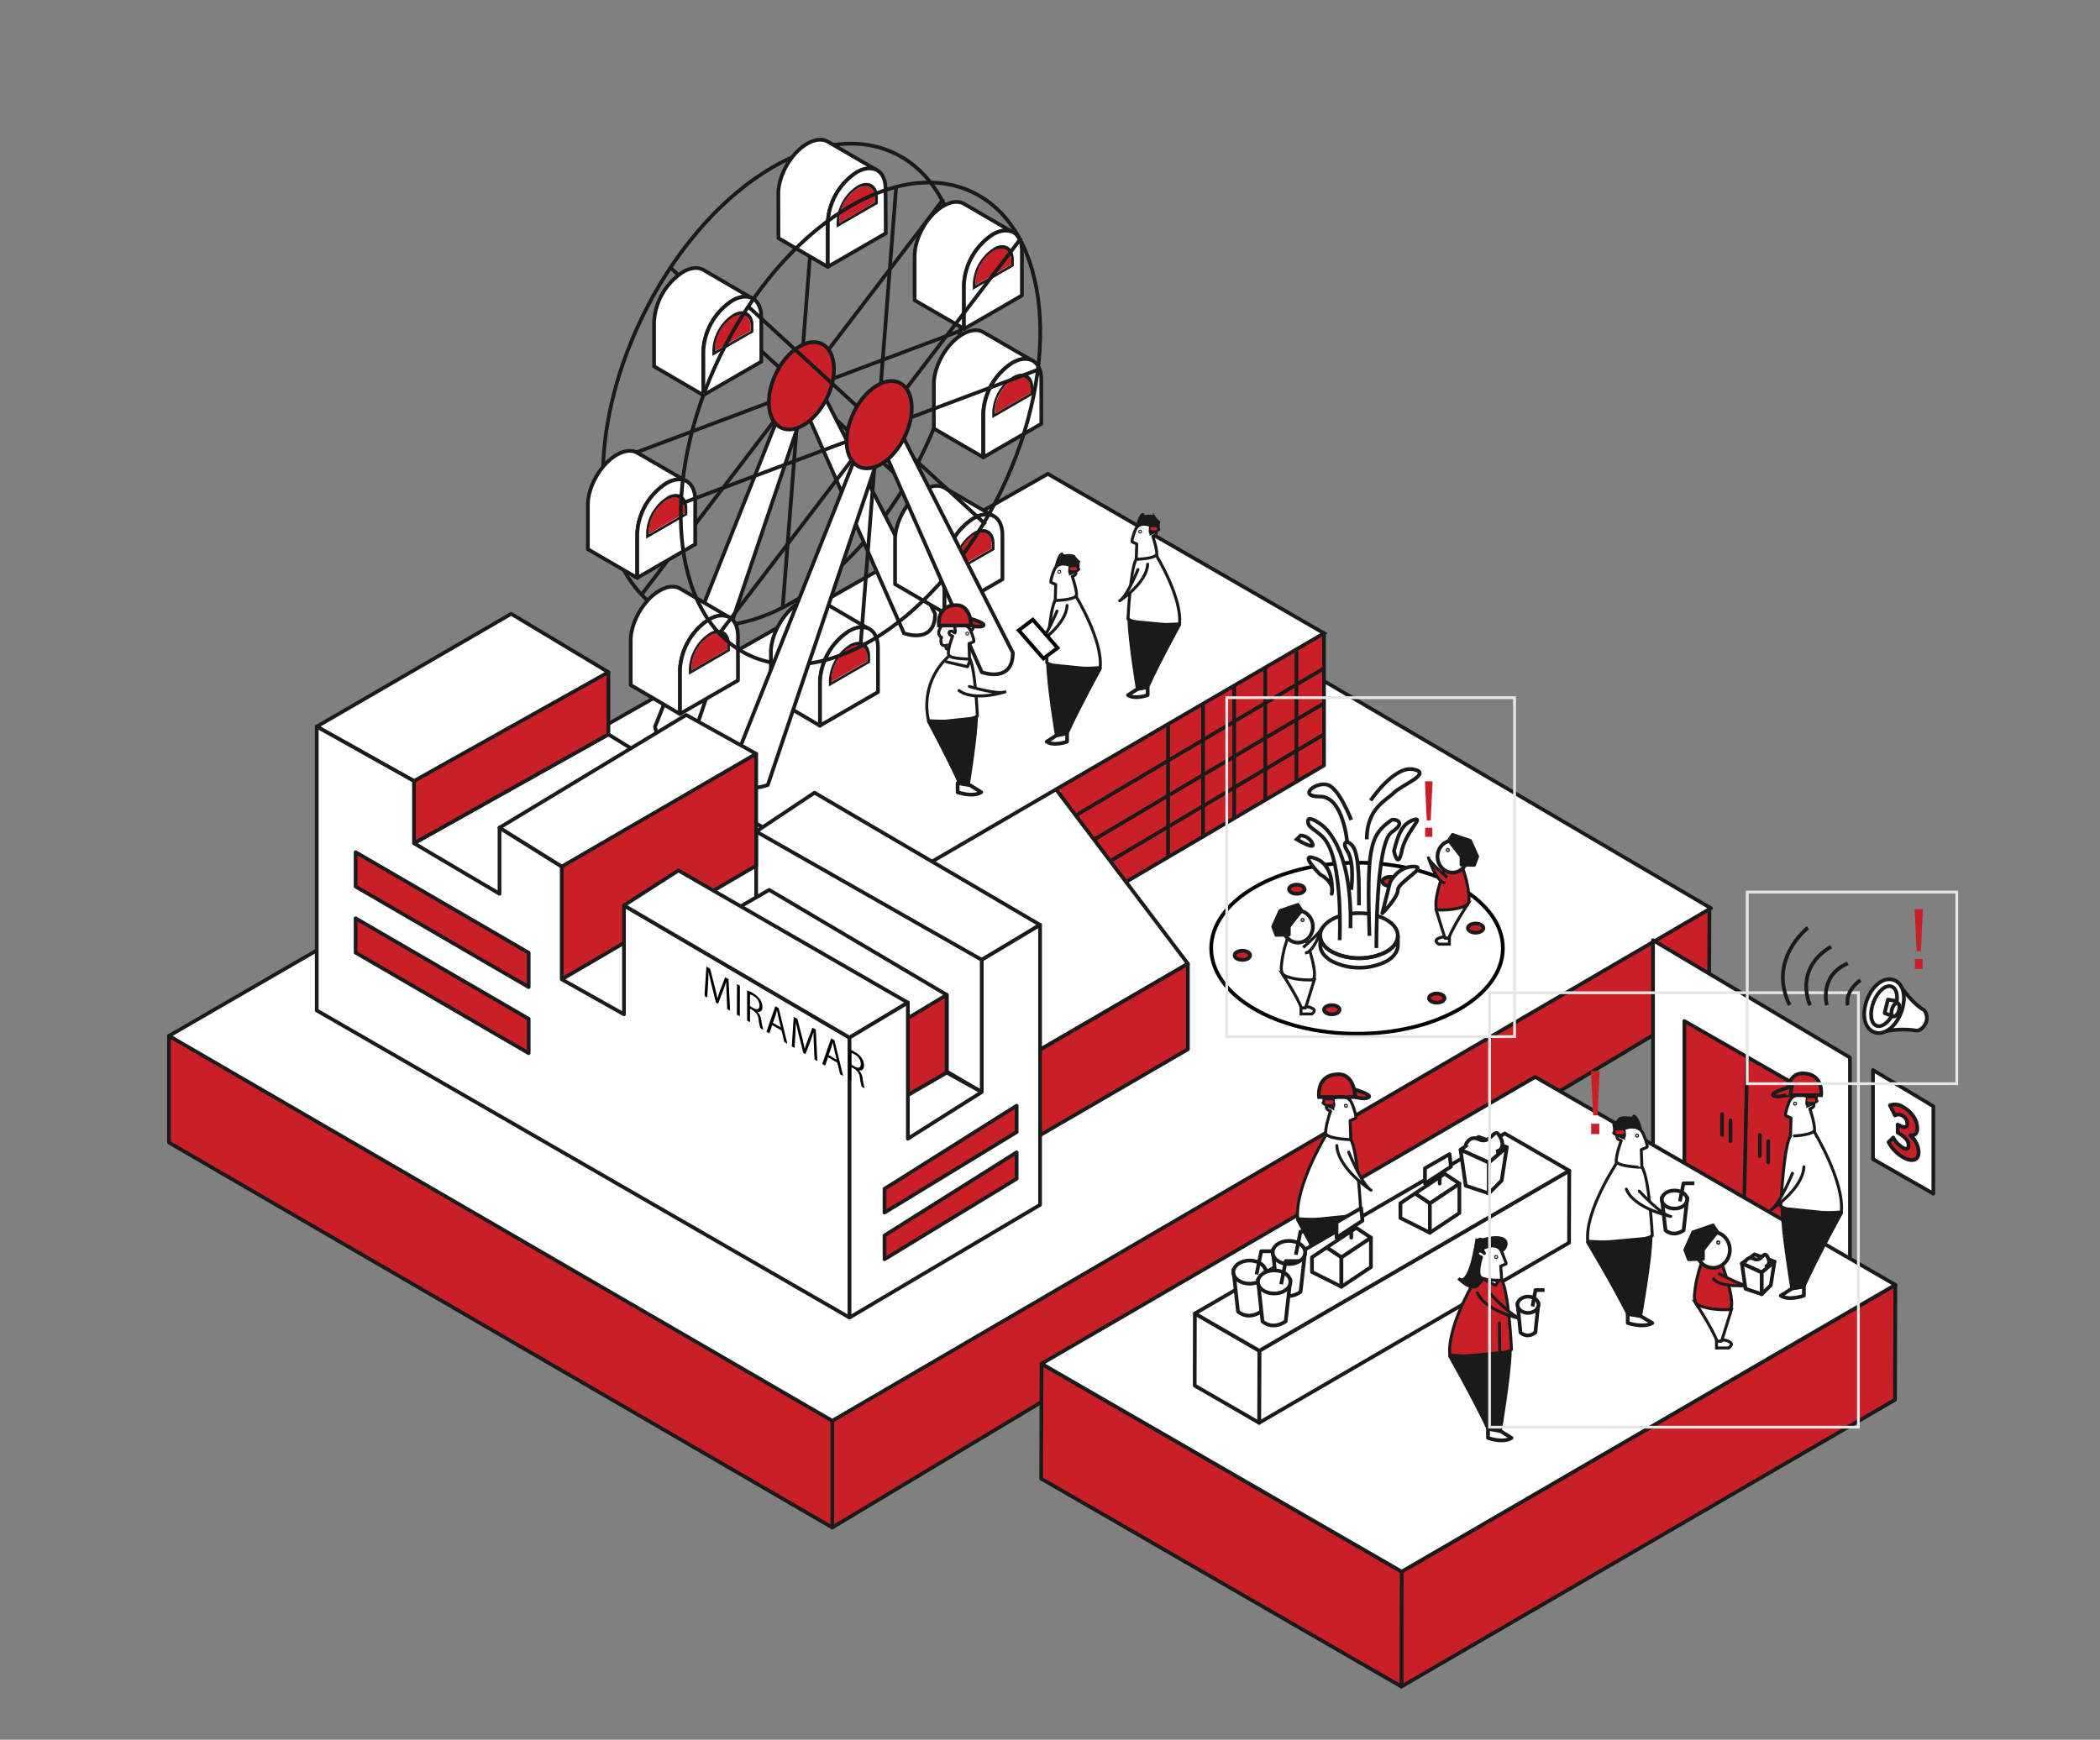 <svg xmlns="http://www.w3.org/2000/svg" xmlns:xlink="http://www.w3.org/1999/xlink" viewBox="0 0 563.89 467.28"><rect x="0" y="0" width="563.89" height="467.28" fill="#808080" stroke="none"/><defs><style>.cls-1,.cls-21,.cls-31,.cls-33,.cls-35,.cls-6{fill:none;}.cls-2{isolation:isolate;}.cls-10,.cls-26,.cls-3,.cls-30,.cls-32,.cls-34,.cls-8{fill:#c92028;}.cls-21,.cls-22,.cls-23,.cls-24,.cls-25,.cls-27,.cls-28,.cls-29,.cls-3,.cls-30,.cls-32,.cls-33,.cls-34,.cls-35,.cls-4,.cls-5,.cls-6,.cls-7,.cls-8{stroke:#1a1a1a;}.cls-22,.cls-25,.cls-29,.cls-3,.cls-32,.cls-33,.cls-34,.cls-35,.cls-4,.cls-6{stroke-linejoin:round;}.cls-20,.cls-22,.cls-23,.cls-28,.cls-29,.cls-4,.cls-5{fill:#fff;}.cls-20,.cls-21,.cls-23,.cls-24,.cls-27,.cls-28,.cls-30,.cls-31,.cls-5,.cls-7,.cls-8{stroke-miterlimit:10;}.cls-22,.cls-25,.cls-28,.cls-29,.cls-32,.cls-35,.cls-6{stroke-linecap:round;}.cls-11,.cls-24,.cls-25,.cls-7{fill:#1a1a1a;}.cls-9{clip-path:url(#clip-path);}.cls-12{clip-path:url(#clip-path-2);}.cls-13{clip-path:url(#clip-path-3);}.cls-14{clip-path:url(#clip-path-4);}.cls-15{clip-path:url(#clip-path-5);}.cls-16{clip-path:url(#clip-path-6);}.cls-17{clip-path:url(#clip-path-7);}.cls-18{clip-path:url(#clip-path-8);}.cls-19{clip-path:url(#clip-path-9);}.cls-20{stroke:#000;}.cls-22,.cls-23,.cls-24,.cls-25,.cls-27,.cls-30,.cls-34,.cls-35{stroke-width:0.8px;}.cls-26{mix-blend-mode:multiply;}.cls-27{fill:#fff5f6;}.cls-31{stroke:#e6e6e6;stroke-width:0.75px;}</style><clipPath id="clip-path"><polygon class="cls-1" points="224.66 61.13 224.64 53.08 235.7 46.7 235.72 54.75 224.66 61.13"/></clipPath><clipPath id="clip-path-2"><polygon class="cls-1" points="261.22 77.84 261.2 69.8 272.25 63.41 272.27 71.46 261.22 77.84"/></clipPath><clipPath id="clip-path-3"><polygon class="cls-1" points="266.44 112.31 266.42 104.26 277.48 97.87 277.5 105.92 266.44 112.31"/></clipPath><clipPath id="clip-path-4"><polygon class="cls-1" points="255.99 154.07 255.97 146.03 267.03 139.64 267.05 147.69 255.99 154.07"/></clipPath><clipPath id="clip-path-5"><polygon class="cls-1" points="222.58 184.36 222.55 176.31 233.61 169.93 233.64 177.97 222.58 184.36"/></clipPath><clipPath id="clip-path-6"><polygon class="cls-1" points="191.25 95.6 191.22 87.55 202.28 81.16 202.31 89.22 191.25 95.6"/></clipPath><clipPath id="clip-path-7"><polygon class="cls-1" points="173.5 144.68 173.48 136.63 184.54 130.25 184.56 138.29 173.5 144.68"/></clipPath><clipPath id="clip-path-8"><polygon class="cls-1" points="184.98 181.23 184.96 173.18 196.02 166.79 196.04 174.84 184.98 181.23"/></clipPath><clipPath id="clip-path-9"><polygon class="cls-1" points="189.2 267.52 189.23 259.25 232.2 284.06 232.18 292.33 189.2 267.52"/></clipPath></defs><title>美麗華</title><g class="cls-2"><g id="圖層_1" data-name="圖層 1"><g id="_Island_2_" data-name="&lt;Island 2&gt;"><polygon class="cls-3" points="459.03 243.71 458.91 269.02 223.48 410.28 223.48 381.62 276.7 334.53 326.86 296.66 422.06 250.59 459.03 243.71"/><polygon class="cls-3" points="45.37 278.23 45.37 306.89 223.48 410.28 223.48 381.62 165.13 328.39 84.26 288.47 45.37 278.23"/><polygon class="cls-4" points="45.37 278.23 283.36 140.55 459.42 243.94 223.48 381.62 45.37 278.23"/><polygon class="cls-3" points="355.52 170.09 355.52 205.6 284.51 247.37 279.28 202.47 313.75 180.54 344.03 170.09 355.52 170.09"/><line class="cls-5" x1="282.42" y1="222.83" x2="355.52" y2="179.49"/><line class="cls-5" x1="282.42" y1="232.23" x2="355.52" y2="188.89"/><line class="cls-5" x1="282.42" y1="240.58" x2="355.52" y2="197.25"/><line class="cls-5" x1="348.11" y1="174.85" x2="348.11" y2="210.39"/><line class="cls-5" x1="339.75" y1="179.02" x2="339.75" y2="214.57"/><line class="cls-5" x1="331.4" y1="184.25" x2="331.4" y2="219.79"/><line class="cls-5" x1="323.05" y1="189.47" x2="323.05" y2="225.01"/><line class="cls-5" x1="313.65" y1="194.69" x2="313.65" y2="230.23"/><polygon class="cls-4" points="283.46 211.87 234.38 240.06 274.06 284.97 318.97 258.86 283.46 211.87"/><polygon class="cls-3" points="318.97 258.86 318.97 281.83 274.06 307.94 274.06 284.97 318.97 258.86"/><polygon class="cls-5" points="281.37 127.28 160.24 196.2 235.42 240.06 355.52 170.09 281.37 127.28"/><ellipse class="cls-6" cx="210.17" cy="103.31" rx="69.04" ry="41.86" transform="translate(25.28 247.06) rotate(-64.04)"/><line class="cls-7" x1="253.33" y1="53.47" x2="172.39" y2="159.56"/><line class="cls-7" x1="219.76" y1="39.56" x2="210.17" y2="163.19"/><line class="cls-7" x1="180.08" y1="71.93" x2="243.78" y2="130.41"/><line class="cls-7" x1="162.18" y1="124.76" x2="258.39" y2="88.65"/><path class="cls-5" d="M210.36,108.48,175.9,195.16s1,8.35,9.4,5.22l30.28-89.81Z"/><path class="cls-5" d="M215.58,108.48l27.15,61.61s8.36,3.14,8.36-5.22L220.8,105.35"/><ellipse class="cls-8" cx="215.19" cy="103.62" rx="12.52" ry="7.59" transform="translate(27.83 251.74) rotate(-64.04)"/><g class="cls-2"><path class="cls-4" d="M235.55,45.75l-.36-.18a1.25,1.25,0,0,0-.29-.11.19.19,0,0,0-.1,0,1.52,1.52,0,0,0-.38-.11,2.12,2.12,0,0,0-.45-.07,5.69,5.69,0,0,0-2.58.39h0a8.78,8.78,0,0,0-1.36.65,17.09,17.09,0,0,0-7.76,13.43c0,.2,0,.39,0,.6l0,11.33-13.24-7.71L209,52.62a5.8,5.8,0,0,0,0-.59c0-4.94,3.47-11,7.76-13.44,2.16-1.24,4.12-1.36,5.54-.53Z"/><path class="cls-4" d="M237.85,62.66l-15.56,9,0-11.33c0-.21,0-.4,0-.6A17.09,17.09,0,0,1,230,46.29a9.29,9.29,0,0,1,1.36-.65h0a5.69,5.69,0,0,1,2.58-.39l.45.07.38.11a.19.19,0,0,1,.1,0,2,2,0,0,1,.29.11l.36.18c1.4.82,2.26,2.54,2.27,5,0,.2,0,.41,0,.61Z"/></g><g class="cls-2"><g class="cls-9"><path class="cls-10" d="M230.17,50.71A10.58,10.58,0,0,0,225.38,59v.3l0,.42,0,0v.13L235,54.34v-.5c0-.18,0-.28,0-.38,0-3.05-2.17-4.29-4.84-2.75"/><path class="cls-11" d="M225.38,59.9v-.13l0,0,0-.42V59a10.58,10.58,0,0,1,4.79-8.31c2.67-1.54,4.83-.3,4.84,2.75,0,.1,0,.2,0,.38v.5l-9.63,5.56m4.79-10a12.21,12.21,0,0,0-5.51,9.54v1.7l11.05-6.38V53.29a1.93,1.93,0,0,0,0-.24c0-3.5-2.5-4.92-5.55-3.16"/></g></g><g class="cls-2"><path class="cls-4" d="M272.1,62.46l-.36-.18a1.25,1.25,0,0,0-.29-.11.19.19,0,0,0-.1,0A1.19,1.19,0,0,0,271,62a2.12,2.12,0,0,0-.45-.07,5.69,5.69,0,0,0-2.58.39h0a8.37,8.37,0,0,0-1.36.65,17.08,17.08,0,0,0-7.76,13.43c0,.2,0,.39,0,.6l0,11.33L245.6,80.65l0-11.32a5.8,5.8,0,0,0,0-.59c0-4.94,3.47-11,7.76-13.44,2.16-1.25,4.12-1.36,5.54-.54Z"/><path class="cls-4" d="M274.4,79.37l-15.56,9,0-11.33c0-.21,0-.4,0-.6A17.08,17.08,0,0,1,266.57,63a8.83,8.83,0,0,1,1.36-.65h0a5.69,5.69,0,0,1,2.58-.39L271,62a2.72,2.72,0,0,1,.38.11.19.19,0,0,1,.1,0,2,2,0,0,1,.29.11l.36.18c1.4.81,2.26,2.54,2.27,5,0,.2,0,.41,0,.61Z"/></g><g class="cls-2"><g class="cls-12"><path class="cls-10" d="M266.72,67.42a10.59,10.59,0,0,0-4.79,8.32,2.62,2.62,0,0,0,0,.28l0,.42,0,0v.15l9.63-5.56v-.6c0-.1,0-.19,0-.28,0-3.06-2.17-4.3-4.84-2.76"/><path class="cls-11" d="M261.93,76.62v-.15l0,0,0-.42a2.62,2.62,0,0,1,0-.28,10.59,10.59,0,0,1,4.79-8.32c2.67-1.54,4.83-.3,4.84,2.76,0,.09,0,.18,0,.28v.6l-9.63,5.56m4.79-10a12.12,12.12,0,0,0-5.5,9.52v1.71l11-6.38V70a1.85,1.85,0,0,0,0-.23c0-3.51-2.5-4.93-5.55-3.16"/></g></g><g class="cls-2"><path class="cls-4" d="M277.32,96.92l-.35-.18a1.54,1.54,0,0,0-.3-.11.19.19,0,0,0-.1,0,1.52,1.52,0,0,0-.38-.11,2.12,2.12,0,0,0-.45-.07,5.69,5.69,0,0,0-2.58.39h0a9.24,9.24,0,0,0-1.36.65A17.09,17.09,0,0,0,264,110.89c0,.2,0,.39,0,.6l0,11.33-13.24-7.71,0-11.32a5.8,5.8,0,0,0,0-.59c0-4.94,3.46-11,7.75-13.44,2.17-1.24,4.12-1.36,5.54-.53Z"/><path class="cls-4" d="M279.62,113.83l-15.56,9,0-11.33c0-.21,0-.4,0-.6a17.09,17.09,0,0,1,7.76-13.43,9.8,9.8,0,0,1,1.36-.65h0a5.69,5.69,0,0,1,2.58-.39l.45.07.38.11a.19.19,0,0,1,.1,0,2.65,2.65,0,0,1,.3.11l.35.18c1.4.82,2.26,2.54,2.27,5,0,.2,0,.41,0,.61Z"/></g><g class="cls-2"><g class="cls-13"><path class="cls-10" d="M272,101.88a10.59,10.59,0,0,0-4.8,8.32,2.71,2.71,0,0,0,0,.29l0,.42,0,0v.14l9.63-5.56V105c0-.17,0-.28,0-.37,0-3.06-2.17-4.29-4.83-2.76"/><path class="cls-11" d="M267.15,111.08v-.14l0,0,0-.42a2.71,2.71,0,0,1,0-.29,10.59,10.59,0,0,1,4.8-8.32c2.66-1.53,4.82-.3,4.83,2.76,0,.09,0,.2,0,.37v.51l-9.63,5.56m4.8-10a12.1,12.1,0,0,0-5.51,9.53v1.71l11.06-6.39v-1.3l0-.16a2,2,0,0,0,0-.23c0-3.51-2.5-4.92-5.55-3.16"/></g></g><g class="cls-2"><path class="cls-4" d="M266.88,138.69a4,4,0,0,0-.36-.17.93.93,0,0,0-.29-.12.19.19,0,0,0-.1,0,2.11,2.11,0,0,0-.38-.11,2.22,2.22,0,0,0-.45-.07,5.69,5.69,0,0,0-2.58.39h0a9,9,0,0,0-1.37.66,17.09,17.09,0,0,0-7.76,13.43,5.8,5.8,0,0,1,0,.59l0,11.33-13.25-7.71,0-11.32a5.81,5.81,0,0,0,0-.59c0-4.94,3.47-11,7.76-13.44,2.16-1.24,4.12-1.36,5.54-.53Z"/><path class="cls-4" d="M269.18,155.6l-15.56,9,0-11.33a5.8,5.8,0,0,0,0-.59,17.09,17.09,0,0,1,7.76-13.43,9.48,9.48,0,0,1,1.37-.66h0a5.69,5.69,0,0,1,2.58-.39l.45.07.38.11a.19.19,0,0,1,.1,0,1.26,1.26,0,0,1,.29.12,4,4,0,0,1,.36.17c1.4.82,2.25,2.54,2.26,5,0,.2,0,.41,0,.61Z"/></g><g class="cls-2"><g class="cls-14"><path class="cls-10" d="M261.5,143.65a10.64,10.64,0,0,0-4.8,8.32c0,.1,0,.2,0,.29l0,.42,0,0v.14l9.63-5.56v-.51c0-.17,0-.27,0-.38,0-3.05-2.17-4.29-4.84-2.75"/><path class="cls-11" d="M256.71,152.85v-.14l0,0,0-.42c0-.09,0-.19,0-.29a10.64,10.64,0,0,1,4.8-8.32c2.67-1.54,4.83-.3,4.84,2.75,0,.11,0,.21,0,.38v.51l-9.63,5.56m4.79-10a12.21,12.21,0,0,0-5.51,9.54v1.7l11.06-6.38v-1.46a1.77,1.77,0,0,0,0-.23c0-3.51-2.5-4.93-5.55-3.17"/></g></g><g class="cls-2"><path class="cls-4" d="M233.46,169a2.31,2.31,0,0,0-.35-.18l-.3-.12a.19.19,0,0,0-.1,0,1.51,1.51,0,0,0-.38-.1,2.12,2.12,0,0,0-.45-.07,5.67,5.67,0,0,0-2.58.38h0a10.5,10.5,0,0,0-1.36.66A17.08,17.08,0,0,0,220.17,183c0,.2,0,.39,0,.6l0,11.33L207,187.17l0-11.32c0-.21,0-.4,0-.6,0-4.94,3.46-10.95,7.75-13.44,2.17-1.24,4.12-1.35,5.54-.53Z"/><path class="cls-4" d="M235.76,185.88l-15.56,9,0-11.33c0-.21,0-.4,0-.6a17.08,17.08,0,0,1,7.76-13.43,11.22,11.22,0,0,1,1.36-.66h0a5.67,5.67,0,0,1,2.58-.38l.45.07.38.1a.19.19,0,0,1,.1,0l.3.12a2.31,2.31,0,0,1,.35.18c1.4.81,2.26,2.53,2.27,5,0,.2,0,.41,0,.6Z"/></g><g class="cls-2"><g class="cls-15"><path class="cls-10" d="M228.09,173.93a10.6,10.6,0,0,0-4.8,8.32v.29l0,.42,0,0v.14l9.63-5.56v-.51c0-.17,0-.27,0-.37,0-3.05-2.17-4.29-4.83-2.76"/><path class="cls-11" d="M223.29,183.13V183l0,0,0-.42v-.29a10.6,10.6,0,0,1,4.8-8.32c2.66-1.53,4.82-.29,4.83,2.76,0,.1,0,.2,0,.37v.51l-9.63,5.56m4.79-10a12.19,12.19,0,0,0-5.51,9.53v1.71L233.64,178v-1.47a1.85,1.85,0,0,0,0-.23c0-3.51-2.49-4.92-5.55-3.16"/></g></g><g class="cls-2"><path class="cls-4" d="M202.13,80.21l-.35-.17a1.19,1.19,0,0,0-.29-.12l-.11,0a1.41,1.41,0,0,0-.38-.1,1.63,1.63,0,0,0-.44-.08,5.67,5.67,0,0,0-2.58.39s0,0,0,0a9,9,0,0,0-1.37.66,17.09,17.09,0,0,0-7.76,13.43c0,.19,0,.38,0,.59l0,11.33L175.63,98.4l0-11.32a5.81,5.81,0,0,0,0-.59,17.11,17.11,0,0,1,7.76-13.44c2.16-1.24,4.11-1.36,5.53-.53Z"/><path class="cls-4" d="M204.43,97.12l-15.56,9,0-11.33c0-.21,0-.4,0-.59a17.09,17.09,0,0,1,7.76-13.43A9.48,9.48,0,0,1,198,80.1s0,0,0,0a5.67,5.67,0,0,1,2.58-.39,3.39,3.39,0,0,1,.44.08l.38.1.11,0a1.78,1.78,0,0,1,.29.12l.35.17c1.4.82,2.26,2.54,2.27,5,0,.2,0,.41,0,.61Z"/></g><g class="cls-2"><g class="cls-16"><path class="cls-10" d="M196.76,85.17a10.57,10.57,0,0,0-4.8,8.32c0,.1,0,.19,0,.29l0,.42,0,0v.14l9.64-5.57,0-.5c0-.17,0-.27,0-.38,0-3-2.17-4.29-4.83-2.75"/><path class="cls-11" d="M192,94.37v-.14l0,0,0-.42c0-.1,0-.19,0-.29a10.57,10.57,0,0,1,4.8-8.32c2.66-1.54,4.82-.3,4.83,2.75,0,.11,0,.21,0,.38l0,.5L192,94.37m4.79-10a12.21,12.21,0,0,0-5.51,9.54V95.6l11.06-6.38V87.51c0-3.5-2.49-4.92-5.55-3.16"/></g></g><g class="cls-2"><path class="cls-4" d="M184.38,129.29a4,4,0,0,0-.36-.17.93.93,0,0,0-.29-.12.19.19,0,0,0-.1,0,1.51,1.51,0,0,0-.38-.1,1.63,1.63,0,0,0-.45-.08,5.83,5.83,0,0,0-2.58.39h0a9.91,9.91,0,0,0-1.36.66,17.06,17.06,0,0,0-7.76,13.43c0,.2,0,.38,0,.59l0,11.33-13.24-7.7,0-11.32c0-.21,0-.4,0-.6,0-4.94,3.47-10.95,7.76-13.44,2.16-1.24,4.12-1.36,5.54-.53Z"/><path class="cls-4" d="M186.68,146.2l-15.56,9,0-11.33c0-.21,0-.39,0-.59a17.06,17.06,0,0,1,7.76-13.43,10.55,10.55,0,0,1,1.36-.66h0a5.83,5.83,0,0,1,2.58-.39l.45.08.38.1a.19.19,0,0,1,.1,0,2,2,0,0,1,.29.12,4,4,0,0,1,.36.17c1.4.82,2.26,2.54,2.27,5,0,.19,0,.4,0,.6Z"/></g><g class="cls-2"><g class="cls-17"><path class="cls-10" d="M179,134.25a10.64,10.64,0,0,0-4.81,8.32,2.64,2.64,0,0,0,0,.29l0,.43,0,0v.14l9.64-5.57,0-.5c0-.19,0-.29,0-.38,0-3.06-2.19-4.29-4.84-2.76"/><path class="cls-11" d="M174.21,143.46v-.14l0,0,0-.43a2.64,2.64,0,0,1,0-.29,10.64,10.64,0,0,1,4.81-8.32c2.65-1.53,4.83-.3,4.84,2.76,0,.09,0,.19,0,.38l0,.5-9.64,5.57m4.8-10A12.14,12.14,0,0,0,173.5,143v1.71l11.06-6.39V136.6c0-3.51-2.5-4.92-5.54-3.16"/></g></g><g class="cls-2"><path class="cls-4" d="M195.87,165.84a4,4,0,0,0-.36-.17,1,1,0,0,0-.29-.12.19.19,0,0,0-.1,0,1.64,1.64,0,0,0-.38-.1,1.7,1.7,0,0,0-.45-.08,5.83,5.83,0,0,0-2.58.39s0,0,0,0a10,10,0,0,0-1.37.66,17.09,17.09,0,0,0-7.76,13.43c0,.2,0,.38,0,.59l0,11.33L169.36,184l0-11.32c0-.21,0-.4,0-.6,0-4.94,3.47-11,7.76-13.44,2.16-1.24,4.11-1.36,5.53-.53Z"/><path class="cls-4" d="M198.16,182.75l-15.56,9,0-11.33c0-.21,0-.39,0-.59a17.09,17.09,0,0,1,7.76-13.43,10.65,10.65,0,0,1,1.37-.66s0,0,0,0a5.83,5.83,0,0,1,2.58-.39l.45.08.38.1a.19.19,0,0,1,.1,0,2.52,2.52,0,0,1,.29.12,4,4,0,0,1,.36.17c1.4.82,2.25,2.54,2.26,5,0,.19,0,.4,0,.6Z"/></g><g class="cls-2"><g class="cls-18"><path class="cls-10" d="M190.49,170.8a10.61,10.61,0,0,0-4.8,8.32c0,.1,0,.2,0,.29l0,.43,0,0V180l9.64-5.56,0-.5c0-.18,0-.29,0-.38,0-3.06-2.18-4.29-4.84-2.76"/><path class="cls-11" d="M185.69,180v-.14l0,0,0-.43c0-.09,0-.19,0-.29a10.61,10.61,0,0,1,4.8-8.32c2.66-1.53,4.83-.3,4.84,2.76,0,.09,0,.2,0,.38l0,.5L185.69,180m4.8-10a12.19,12.19,0,0,0-5.51,9.53v1.71L196,174.84v-1.46a1.85,1.85,0,0,0,0-.23c0-3.51-2.5-4.92-5.55-3.16"/></g></g><ellipse class="cls-6" cx="231.06" cy="113.76" rx="69.04" ry="41.86" transform="translate(27.64 271.71) rotate(-64.04)"/><line class="cls-7" x1="274.22" y1="63.92" x2="193.27" y2="170"/><line class="cls-7" x1="240.65" y1="50" x2="231.06" y2="173.63"/><line class="cls-7" x1="200.96" y1="82.37" x2="264.66" y2="140.85"/><line class="cls-7" x1="183.06" y1="135.2" x2="279.28" y2="99.09"/><path class="cls-5" d="M231.25,118.92,196.79,205.6s1,8.35,9.39,5.22L236.47,121Z"/><path class="cls-5" d="M236.47,118.92l27.15,61.62s8.35,3.13,8.35-5.22l-30.28-59.53"/><ellipse class="cls-8" cx="236.07" cy="114.07" rx="12.52" ry="7.59" transform="translate(30.18 276.39) rotate(-64.04)"/><polygon class="cls-5" points="163.37 197.25 111.16 226.49 134.13 241.11 185.3 210.82 163.37 197.25"/><polygon class="cls-4" points="203.05 223.35 203.05 251.55 203.05 257.81 263.62 293.32 274.06 281.83 269.89 248.42 228.11 226.49 203.05 223.35"/><polygon class="cls-3" points="203.05 202.47 203.05 232.51 150.84 263.04 145.62 241.11 163.37 213.96 203.05 202.47"/><polygon class="cls-3" points="254.22 267.21 254.22 288.1 235.85 298.73 234.38 267.21 254.22 267.21"/><polygon class="cls-3" points="163.37 180.54 163.37 197.25 111.16 226.49 98.62 235.88 98.62 215 110.11 189.94 163.37 180.54"/><polyline class="cls-4" points="254.22 288.1 254.22 267.21 206.55 239.02 173.81 257.81 222.89 286.01 254.22 267.21"/><polygon class="cls-4" points="263.62 293.32 254.22 288.1 234.38 299.59 234.38 321.52 268.84 307.94 263.62 293.32"/><polygon class="cls-4" points="137.26 164.87 85.05 195.16 111.16 209.78 163.37 180.54 137.26 164.87"/><polygon class="cls-4" points="85.05 195.16 85.05 271.39 228.11 353.89 228.11 278.7 167.55 243.19 167.55 272.44 150.84 263.04 150.84 232.75 134.13 222.31 134.13 240.06 111.16 226.49 111.16 209.78 85.05 195.16"/><polygon class="cls-4" points="134.13 222.31 184.25 192.03 203.05 202.47 150.84 232.75 134.13 222.31"/><polygon class="cls-4" points="167.55 243.19 182.17 233.8 243.78 269.3 228.11 278.7 167.55 243.19"/><polygon class="cls-4" points="203.05 223.35 218.72 212.91 279.28 248.42 263.62 257.81 203.05 223.35"/><polygon class="cls-4" points="243.78 269.3 228.11 278.7 228.11 353.89 279.28 323.61 279.28 248.42 263.62 257.81 263.62 293.32 243.78 305.85 243.78 269.3"/><g class="cls-2"><g class="cls-19"><path d="M195.71,263.05l-1-.56-1.32,3.42a22.7,22.7,0,0,0-.75,2.32l0,0c-.18-1-.41-2-.71-3.17l-1.25-4.9-1-.55-.52,7.93.74.43.21-3.5c.08-1.22.13-2.55.15-3.54l0,0c.2,1.06.47,2.26.81,3.64l1.18,4.72.57.33,1.29-3.38c.35-.94.65-1.79.89-2.58h0c0,.84.06,2.4.11,3.61l.17,3.8.77.45-.43-8.48"/><polyline points="198.68 264.76 197.9 264.31 197.87 272.53 198.65 272.98 198.68 264.76"/><path d="M201.39,270.23v-3.15a5,5,0,0,1,.88.42,3,3,0,0,1,1.67,2.57c0,1-.64,1.26-1.64.69l-.92-.53m.85-3.46a9.62,9.62,0,0,0-1.62-.77l0,8.1.78.45v-3.63l.87.5a3.07,3.07,0,0,1,1.44,2.49,15.27,15.27,0,0,0,.46,2.24l.8.47a19.07,19.07,0,0,1-.52-2.52,4,4,0,0,0-1.05-2.32v0c.77.13,1.34-.24,1.35-1.33a3.61,3.61,0,0,0-.54-1.84,5.09,5.09,0,0,0-2-1.8"/><path d="M207.54,274.73l.73-2.05c.12-.45.26-.89.36-1.33h0c.1.54.22,1.14.36,1.78l.7,2.84-2.17-1.25m1.57-3.94-.9-.52-2.39,6.85.8.46.76-2.23,2.49,1.44.76,3.1.82.48-2.34-9.58"/><path d="M219.16,276.58l-1-.56-1.31,3.42a21.36,21.36,0,0,0-.76,2.32h0c-.19-1-.42-2-.72-3.17l-1.24-4.9-1-.55-.52,7.93.74.42.21-3.49c.06-1.23.13-2.55.15-3.54h0c.2,1.06.47,2.26.81,3.64l1.18,4.73.58.33,1.29-3.39c.34-.94.64-1.79.87-2.58l0,0c0,.84.05,2.4.11,3.61l.17,3.8.76.44-.42-8.48"/><path d="M222.52,283.38l.72-2.06c.13-.44.27-.88.37-1.32h0c.1.54.22,1.13.36,1.78l.7,2.84-2.17-1.25m1.57-3.95-.9-.52-2.39,6.85.8.46.76-2.22,2.48,1.43.77,3.11.82.47-2.34-9.58"/><path d="M228.6,285.94v-3.15a4.89,4.89,0,0,1,.89.43,3,3,0,0,1,1.66,2.56c0,1-.64,1.27-1.64.69l-.92-.53m.86-3.46a9.68,9.68,0,0,0-1.63-.77l0,8.1.78.45v-3.63l.88.5a3.08,3.08,0,0,1,1.43,2.49,18.56,18.56,0,0,0,.46,2.25l.81.46a19.07,19.07,0,0,1-.52-2.52,4,4,0,0,0-1-2.32v0c.76.13,1.34-.24,1.34-1.32a3.66,3.66,0,0,0-.53-1.85,5.16,5.16,0,0,0-2-1.8"/></g></g><polygon class="cls-3" points="237.51 319.31 237.51 325.69 272.99 304.07 272.99 296.98 237.51 319.31"/><polygon class="cls-3" points="237.51 331.84 237.51 338.23 272.99 316.6 272.99 309.51 237.51 331.84"/><polygon class="cls-3" points="95.49 228.89 95.49 238.12 141.96 265.13 141.96 255.9 95.49 228.89"/><polygon class="cls-3" points="95.49 246.65 95.49 255.87 141.96 282.88 141.96 273.65 95.49 246.65"/><ellipse class="cls-20" cx="364.39" cy="254.68" rx="39.16" ry="22.97"/><ellipse class="cls-3" cx="357.61" cy="271.21" rx="2.09" ry="1.23"/><ellipse class="cls-3" cx="385.8" cy="268.08" rx="2.09" ry="1.23"/><ellipse class="cls-3" cx="396.24" cy="249.28" rx="2.09" ry="1.23"/><ellipse class="cls-3" cx="373.27" cy="236.75" rx="2.09" ry="1.23"/><ellipse class="cls-3" cx="348.21" cy="238.84" rx="2.09" ry="1.23"/><ellipse class="cls-3" cx="333.59" cy="256.59" rx="2.09" ry="1.23"/><g class="cls-2"><path class="cls-21" d="M375.36,251.35v2.55c0,1.54-1,3.08-3,4.25a16.27,16.27,0,0,1-14.76,0c-2.06-1.19-3.09-2.75-3.09-4.31v-2.55c0,1.56,1,3.12,3.08,4.31a16.29,16.29,0,0,0,14.77,0C374.35,254.42,375.36,252.89,375.36,251.35Z"/><ellipse class="cls-21" cx="364.92" cy="251.32" rx="6.05" ry="10.44" transform="translate(112.57 615.53) rotate(-89.84)"/></g><path class="cls-22" d="M309,141.19s-3.17-1.54-4.25,1.38-.71,3-.71,3l1.2.53-.14,4.37s4.76,0,5.37-1-.93-5.45-.93-5.45.93-.25.92-.87-.69-.79-1.3-.16S309,141.19,309,141.19Z"/><ellipse class="cls-23" cx="306.15" cy="142.8" rx="0.12" ry="0.13"/><path class="cls-24" d="M305.39,141.31s.68-2.8,1.42-3.07l.41.54s2.32-.45,2.76.22a6.54,6.54,0,0,0,1.15,1.25s-.35,1.74,0,1.88-2.05,1.15-2.05,1.15l.15-2-1.23-.62-1.61.07Z"/><path class="cls-22" d="M310.46,149.12s7,11.41,6.26,18.44c0,0-10.43.87-13.83-1.29,0,0,.63-13.59,2.2-16.05C305.09,150.22,309.31,150.15,310.46,149.12Z"/><path class="cls-25" d="M316.77,167.77s-5.31,9.55-8.6,16.8l-2.76.51s-2.17-13.12-2.24-18.67"/><path class="cls-6" d="M308.17,184.57v2.13s-3.38,1.26-5.28,0l2.52-1.62Z"/><rect class="cls-26" x="308.9" y="141.59" width="1.87" height="0.85" rx="0.39" ry="0.39" transform="translate(619.66 284.02) rotate(-180)"/><path class="cls-22" d="M305.55,153s-2.92,7.23-4.89,8.35c0,0,7.26-4.69,7.51-9.81"/><path class="cls-22" d="M287.39,151.91s-3.3-1.61-4.42,1.43-.73,3.1-.73,3.1l1.24.55-.14,4.55s4.94,0,5.58-1.06-1-5.66-1-5.66,1-.26,1-.91-.72-.81-1.36-.16S287.39,151.91,287.39,151.91Z"/><ellipse class="cls-23" cx="284.44" cy="153.58" rx="0.12" ry="0.13"/><path class="cls-24" d="M283.65,152s.7-2.91,1.48-3.18l.42.55s2.41-.46,2.87.23a6.84,6.84,0,0,0,1.19,1.3s-.36,1.81,0,1.95-2.13,1.2-2.13,1.2l.16-2.05-1.28-.64-1.68.07Z"/><path class="cls-22" d="M288.92,160.15s7.23,11.85,6.5,19.16c0,0-10.84.91-14.37-1.34,0,0,.65-14.12,2.29-16.68C283.34,161.29,287.72,161.23,288.92,160.15Z"/><path class="cls-25" d="M295.47,179.53S290,189.46,286.53,197l-2.87.53s-2.25-13.64-2.32-19.41"/><path class="cls-6" d="M286.53,197v2.21s-3.5,1.31-5.48,0l2.61-1.68Z"/><rect class="cls-26" x="287.29" y="152.32" width="1.94" height="0.88" rx="0.41" ry="0.41" transform="translate(576.52 305.52) rotate(-180)"/><path class="cls-22" d="M283.82,164.14s-3.05,7.51-5.09,8.68c0,0,7.54-4.87,7.8-10.2"/><polygon class="cls-20" points="277.34 166.44 273.54 169.29 280.19 176.88 283.98 174.03 277.34 166.44"/><g id="people"><path class="cls-27" d="M260.71,169.55a2.3,2.3,0,0,0,0-3.46c-1.84-1.74-1.82.21-1.24.74s-3.27-2.86-3.72-.71c0,0-2.28-1.16-2.05,1.06,0,0-2.95,2.69-.91,4,0,0-.74,2.7,1.34,2.18,0,0-.45,1.53.55.62"/><path class="cls-22" d="M255.27,175.82a17.8,17.8,0,0,0-5.93,17.74s9.89.84,13.11-1.24c0,0-.59-13.08-2.08-15.44C260.37,176.88,256.37,176.82,255.27,175.82Z"/><path class="cls-25" d="M249.3,193.76s5,9.2,8.15,16.17l2.62.49s2.06-12.62,2.12-18"/><path class="cls-22" d="M256.32,168.25s3.27-1.46,4.39,1.3.72,2.83.72,2.83l-1.23.5.14,4.14s-4.91,0-5.54-1,1-5.16,1-5.16-.95-.24-.95-.83.72-.74,1.35-.15S256.32,168.25,256.32,168.25Z"/><ellipse class="cls-23" cx="259.73" cy="170.19" rx="0.12" ry="0.13"/><path class="cls-6" d="M257.14,210.32v2.47s4.06,1.46,6.34,0l-3-1.88Z"/><polyline class="cls-22" points="254.13 177.77 259.79 179.07 260.41 177.47"/></g><path class="cls-22" d="M260.29,184.38s7.46,2.27,9.57,1.45c0,0-8.21,2.69-12.35-.34"/><path class="cls-8" d="M260.76,168s2.56.72,3.31,0-4.66-2.19-4.66-2.19l.33,2.19"/><path class="cls-8" d="M252.12,168s-.78-5.47,4.68-5.47c3.91,0,4,5.47,4,5.47Z"/><g id="child"><path class="cls-23" d="M350.44,251.69s4.13,10.77,1.83,11.82-8.49.73-8.21-3.81a29.45,29.45,0,0,1,2.08-8.71Z"/><ellipse class="cls-5" cx="348.51" cy="248.88" rx="4.02" ry="4.3"/><ellipse class="cls-23" cx="349.76" cy="247.11" rx="0.16" ry="0.17"/><path class="cls-23" d="M344.49,261.77s3.85,6,5,9h1.06l2.37-7.61S347.53,263.6,344.49,261.77Z"/><path class="cls-23" d="M349.34,270.74v1.6h2.87s1.56-.88,0-1.6-1.77,0-1.77,0Z"/><polygon class="cls-25" points="349.61 244.58 348.51 242.93 343.69 244.58 341.76 248.88 342.64 251.21 346.18 251.1 346.18 248.88 348.06 246.47 349.61 244.58"/></g><g id="_trigger_fountain_" data-name="&lt;trigger_fountain&gt;"><path class="cls-5" d="M359.72,252.53s1-20.82-4-27.1c-1.64-2.06-4-3-4.34-4-1.11-3.27,3.13-.13,3.13-.13s8.74,4.94,8.11,28"/><path class="cls-5" d="M369.59,254.62s-.23-28.27,4.13-31.13.5-3.6,0-3.27c-6.1,4.07-6.66,8.08-6,31.14"/><path class="cls-5" d="M361.78,226.49s-1-12.54-7.31-12.54-1-4.17,2.09-3.13,6.27,9.4,6.27,9.4"/><path class="cls-5" d="M368.05,215s6.26-9.4,11.49-8.36-3.14,4.18-5.23,6.27S367,217.09,367,225.44"/><path class="cls-5" d="M349.25,224.4a3.7,3.7,0,0,1,3.13,2.09c1.05,2.08-4.17-1.05-4.17-1.05Z"/><path class="cls-5" d="M374.31,228.57c1.05-4.17,2.09-7.31,5.23-8.35s-2.09,3.13-3.14,8.35S374.31,228.57,374.31,228.57Z"/><path class="cls-5" d="M362.83,239s1-7.31-1.05-10.45,1.05-3.13,2.09,0,1.05,8.36,1.05,14.62"/><path class="cls-28" d="M357.61,240.06s1-7.31-4.18-9.4,1,4.18,1,4.18,4.18,2.09,3.14,5.22"/><path class="cls-29" d="M371.18,245.28l2.09-8.35s2.09-4.18,6.27-4.18-4.18,4.18-4.18,6.27S371.18,245.28,371.18,245.28Z"/><path class="cls-23" d="M349.92,254.48s4.64-4,5-5.16-1.9,6.64-4.5,6.63"/><g id="child-2" data-name="child"><path class="cls-30" d="M388.09,232.89s-4.13,10.77-1.84,11.83,8.5.73,8.21-3.82a29.56,29.56,0,0,0-2.08-8.71Z"/><ellipse class="cls-5" cx="390.02" cy="230.08" rx="4.02" ry="4.3"/><ellipse class="cls-23" cx="388.76" cy="228.31" rx="0.16" ry="0.17"/><path class="cls-23" d="M394,243s-3.86,5.95-5,9h-1l-2.37-7.62S391,244.8,394,243Z"/><path class="cls-23" d="M389.19,252v1.59h-2.87s-1.56-.88,0-1.59,1.77,0,1.77,0Z"/><path class="cls-30" d="M388.61,235.69s-4.64-4-5-5.17,1.9,6.64,4.51,6.63"/><polygon class="cls-25" points="388.92 225.78 390.02 224.13 394.84 225.78 396.77 230.08 395.88 232.41 392.34 232.31 392.34 230.08 390.47 227.67 388.92 225.78"/></g><rect id="hidden" class="cls-31" x="329.41" y="187.39" width="77.28" height="91.04"/><g id="sign"><path class="cls-10" d="M384.67,209.86l-.49,10.49h-1.07l-.49-10.49Zm-.07,14.91h-1.92v-2.45h1.92Z"/></g></g></g><g id="_Island_1_" data-name="&lt;Island 1&gt;"><polygon class="cls-4" points="443.86 307.67 443.86 252.53 496.74 284.04 496.74 341.42 452.86 326.79 443.86 307.67"/><polygon class="cls-3" points="452.29 316.11 452.29 274.25 486.05 293.6 486.05 335.98 452.29 329.61 452.29 316.11"/><line class="cls-3" x1="469.17" y1="283.93" x2="468.05" y2="337.48"/><line class="cls-32" x1="472.55" y1="304.85" x2="472.55" y2="310.48"/><line class="cls-32" x1="474.8" y1="306.54" x2="474.8" y2="312.17"/><line class="cls-32" x1="462.42" y1="299.23" x2="462.42" y2="304.85"/><line class="cls-32" x1="464.67" y1="300.92" x2="464.67" y2="306.54"/><g class="cls-2"><polygon class="cls-3" points="508.94 345.1 508.85 375.97 376.3 453 376.38 422.13 508.94 345.1"/><polygon class="cls-3" points="376.38 422.13 376.3 453 279.58 397.16 279.67 366.29 376.38 422.13"/><polygon class="cls-4" points="508.94 345.1 376.38 422.13 279.67 366.29 412.23 289.26 508.94 345.1"/></g><path class="cls-8" d="M363.85,294.66s2.87.81,3.71,0-5.22-2.45-5.22-2.45l.38,2.45"/><path class="cls-22" d="M357.94,295s3.89-1.89,5.21,1.69.86,3.66.86,3.66l-1.47.65.17,5.35s-5.83,0-6.58-1.24,1.15-6.68,1.15-6.68-1.14-.3-1.13-1.07.85-1,1.6-.19S357.94,295,357.94,295Z"/><ellipse class="cls-23" cx="361.41" cy="297.01" rx="0.14" ry="0.16"/><path class="cls-24" d="M362.35,295.18s-.83-3.43-1.75-3.76l-.5.66s-2.84-.55-3.38.27a8.14,8.14,0,0,1-1.4,1.53s.43,2.14,0,2.3,2.51,1.42,2.51,1.42l-.19-2.42,1.51-.76,2,.09Z"/><path class="cls-22" d="M356.13,304.74s-8.52,14-7.66,22.6c0,0,12.78,1.06,16.94-1.58,0,0-.77-16.65-2.7-19.67C362.71,306.09,357.55,306,356.13,304.74Z"/><path class="cls-25" d="M348.41,327.6s6.5,11.7,10.54,20.58l3.38.63s2.66-16.08,2.73-22.88"/><path class="cls-6" d="M359,348.18v2.61s4.13,1.54,6.46,0l-3.08-2Z"/><rect class="cls-26" x="355.76" y="295.52" width="2.29" height="1.04" rx="0.4" ry="0.4"/><path class="cls-22" d="M362.15,309.45s3.59,8.86,6,10.23c0,0-8.89-5.74-9.19-12"/><path class="cls-8" d="M354.18,294.66s-.87-6.12,5.25-6.12c4.37,0,4.47,6.12,4.47,6.12Z"/><g class="cls-2"><polygon class="cls-4" points="421.38 314.44 421.32 333.79 338.1 382.15 338.16 362.8 421.38 314.44"/><polygon class="cls-4" points="338.16 362.8 338.1 382.15 320.8 372.16 320.85 352.8 338.16 362.8"/><polygon class="cls-4" points="421.38 314.44 338.16 362.8 320.85 352.8 404.07 304.44 421.38 314.44"/></g><polygon class="cls-4" points="397.02 305.37 392.19 308.82 399.78 312.27 404.61 308.13 397.02 305.37"/><polygon class="cls-4" points="392.19 308.82 393.57 318.47 399.78 320.54 399.78 312.27 392.19 308.82"/><polygon class="cls-4" points="404.61 308.13 399.78 312.27 399.78 320.54 403.23 317.09 404.61 308.13"/><path class="cls-4" d="M331.18,341.05l1.25,11.22s2.49,2.49,6.23,0l1.24-11.22Z"/><ellipse class="cls-4" cx="335.54" cy="341.68" rx="4.36" ry="3.11"/><polyline class="cls-33" points="337.41 342.3 338.66 336.07 342.39 336.07"/><path class="cls-4" d="M341.74,335.78,343,347s2.49,2.49,6.23,0l1.25-11.21Z"/><ellipse class="cls-4" cx="346.1" cy="336.4" rx="4.36" ry="3.11"/><polyline class="cls-33" points="347.96 337.02 349.21 330.79 352.95 330.79"/><path class="cls-4" d="M337.78,343.69,339,354.91s2.5,2.49,6.23,0l1.25-11.22Z"/><ellipse class="cls-4" cx="342.14" cy="344.32" rx="4.36" ry="3.11"/><polyline class="cls-33" points="344.01 344.94 345.25 338.71 348.99 338.71"/><path class="cls-4" d="M393.52,307.61s1-2.9,3.62-1.58c3,1.5,4.08-3.11,5.28-1.32,2.64,4-.71,4.62-.71,4.62"/><polygon class="cls-4" points="356.25 335.05 352.29 337.69 352.29 341.65 360.2 345.61 360.2 337.69 356.25 335.05"/><polygon class="cls-4" points="360.2 337.69 368.12 332.42 368.12 340.33 360.2 345.61 360.2 337.69"/><polyline class="cls-4" points="356.25 335.05 360.2 337.69 368.12 332.42 364.16 329.78 356.25 335.05"/><line class="cls-29" x1="362.84" y1="328.46" x2="362.84" y2="332.41"/><polygon class="cls-4" points="358.88 328.31 358.88 332.42 365.85 327.87 365.48 324.5 358.88 328.31"/><polygon class="cls-4" points="379.99 320.54 376.04 323.18 376.04 327.14 383.95 331.1 383.95 323.18 379.99 320.54"/><polygon class="cls-4" points="383.95 323.18 391.87 317.9 391.87 325.82 383.95 331.1 383.95 323.18"/><polyline class="cls-4" points="379.99 320.54 383.95 323.18 391.87 317.9 387.91 315.26 379.99 320.54"/><line class="cls-29" x1="386.59" y1="313.95" x2="386.59" y2="317.9"/><polygon class="cls-4" points="382.63 313.8 382.63 317.9 389.59 313.36 389.23 309.99 382.63 313.8"/><g id="mother"><path class="cls-34" d="M396.8,342.57s-8.33,13.26-7.49,21.42c0,0,12.49,1,16.56-1.5,0,0-.75-15.78-2.63-18.64C403.24,343.85,398.19,343.78,396.8,342.57Z"/><polygon class="cls-22" points="397.01 342.92 401.6 345.21 402.37 344.06 397.01 342.92"/><path class="cls-34" d="M400.07,347.39s6,6.55,8.67,6.88c0,0-9.93-1.83-12.16-7.29"/><path class="cls-25" d="M389.25,364.24s6.35,11.1,10.3,19.52l3.31.59s2.6-15.24,2.67-21.69"/><line class="cls-35" x1="402.62" y1="355.36" x2="402.7" y2="362.66"/><path class="cls-24" d="M402.34,336.55c2.88-1,3.86-5.78-4.27-3.54,0,0-1.45-.4-1.45-.37-.18.78-1.82,13.41-5,10.74,0,0,3.29,3.41,5.05,1.93l1.08-1.16,4.59-7.53S402.32,336.56,402.34,336.55Z"/><path class="cls-22" d="M398,335.49a.09.09,0,0,1,.05-.1c.52-.22,4.08-2.06,5.27,1,1.12,2.9,1.16,3,1.08,3.09l0,0-1.36.58a.09.09,0,0,0-.06.09l.26,3.71s-5.11.19-5.85-1,.15-4.4.4-5.1a.1.1,0,0,0-.05-.13c-.27-.08-1-.38-1-1s.83-.9,1.57-.18S398.11,335.93,398,335.49Z"/><ellipse class="cls-23" cx="401.74" cy="337.62" rx="0.14" ry="0.15"/><path class="cls-6" d="M399.55,383.76v2.47s4.05,1.46,6.32,0l-3-1.88Z"/><path class="cls-4" d="M407.48,350l.8,7.9s1.62,1.76,4,0l.81-7.9Z"/><ellipse class="cls-4" cx="410.3" cy="350.45" rx="2.82" ry="2.19"/><polyline class="cls-33" points="411.51 350.89 412.31 346.5 414.73 346.5"/></g><polygon class="cls-4" points="502.93 287.41 519.14 297.14 519.14 320.61 502.93 311.34 502.93 287.41"/><g class="cls-2"><path class="cls-3" d="M511,297.31a3.87,3.87,0,0,0-3.52-.42l1.37,2.7a2,2,0,0,1,2,.08,2.4,2.4,0,0,1,1.29,2.12c0,1-.62,1.36-2.56.25v2.17c2.38,1.38,2.89,2.34,2.89,3.46s-.69,1.08-1.74.47a7.05,7.05,0,0,1-2.36-2.61l-1.25,1.24a9.92,9.92,0,0,0,3.87,4.05c2.26,1.3,4.2,1.05,4.2-1.38A6.19,6.19,0,0,0,513,305v-.09c1.22.15,1.83-.51,1.84-1.81,0-2.32-1.53-4.46-3.88-5.81"/></g><path class="cls-22" d="M485.35,294.53s-3.73-1.81-5,1.62-.83,3.51-.83,3.51l1.41.62-.16,5.14s5.59,0,6.31-1.19-1.1-6.41-1.1-6.41,1.09-.29,1.09-1-.82-.92-1.54-.18S485.35,294.53,485.35,294.53Z"/><ellipse class="cls-23" cx="482.01" cy="296.43" rx="0.14" ry="0.15"/><path class="cls-24" d="M481.12,294.67s.8-3.29,1.67-3.61l.48.63s2.73-.52,3.25.27a7.84,7.84,0,0,0,1.34,1.47s-.41,2,0,2.2-2.41,1.36-2.41,1.36l.18-2.32-1.45-.73-1.89.09Z"/><path class="cls-22" d="M487.08,303.85s8.18,13.41,7.35,21.68c0,0-12.26,1-16.25-1.52,0,0,.73-16,2.59-18.87C480.77,305.14,485.72,305.07,487.08,303.85Z"/><path class="cls-25" d="M494.49,325.78s-6.23,11.23-10.11,19.76l-3.24.6s-2.56-15.43-2.63-22"/><path class="cls-6" d="M484.38,345.54V348s-4,1.48-6.2,0l3-1.9Z"/><rect class="cls-26" x="485.24" y="294.99" width="2.2" height="1" rx="0.34" ry="0.34" transform="translate(972.67 590.98) rotate(-180)"/><path class="cls-8" d="M489,294.17s.84-5.87-5-5.87c-4.19,0-4.29,5.87-4.29,5.87Z"/><path class="cls-8" d="M479.67,294.17s-2.75.78-3.55,0,5-2.35,5-2.35l-.37,2.35"/><path class="cls-22" d="M436,303.17s4-1.77,5.34,1.58.88,3.42.88,3.42l-1.5.61.17,5s-6,0-6.73-1.16,1.17-6.25,1.17-6.25-1.16-.29-1.16-1,.87-.9,1.64-.18S436,303.17,436,303.17Z"/><circle class="cls-23" cx="439.59" cy="305.02" r="0.15"/><path class="cls-24" d="M440.55,303.31s-.86-3.21-1.79-3.52l-.51.61s-2.91-.51-3.46.26a7.65,7.65,0,0,1-1.44,1.43s.45,2,0,2.15,2.58,1.33,2.58,1.33l-.2-2.26,1.55-.71,2,.08Z"/><path class="cls-22" d="M434.19,312.26s-8.72,13.08-7.84,21.14c0,0,13.07,1,17.33-1.48,0,0-.79-15.58-2.76-18.4C440.92,313.52,435.64,313.45,434.19,312.26Z"/><path class="cls-25" d="M426.29,333.65s6.64,11,10.78,19.27l3.46.58s2.72-15,2.79-21.41"/><path class="cls-6" d="M437.07,352.92v2.43s4.23,1.45,6.61,0l-3.15-1.85Z"/><rect class="cls-26" x="433.81" y="303.62" width="2.34" height="0.97" rx="0.37" ry="0.37"/><g id="child-3" data-name="child"><path class="cls-30" d="M462.15,338.88s4.63,12.08,2.06,13.27-9.54.82-9.22-4.28a33.18,33.18,0,0,1,2.34-9.78Z"/><ellipse class="cls-5" cx="459.98" cy="335.72" rx="4.52" ry="4.82"/><ellipse class="cls-23" cx="461.39" cy="333.73" rx="0.18" ry="0.19"/><path class="cls-23" d="M455.47,350.19s4.33,6.68,5.62,10.08h1.18l2.66-8.55S458.89,352.24,455.47,350.19Z"/><path class="cls-23" d="M460.91,360.27v1.79h3.22s1.76-1,0-1.79-2,0-2,0Z"/><polygon class="cls-25" points="461.21 330.89 459.99 329.04 454.57 330.89 452.41 335.72 453.4 338.33 457.37 338.21 457.37 335.72 459.48 333.02 461.21 330.89"/></g><g id="_trigger_film_advocacy_" data-name="&lt;trigger_film_advocacy&gt;"><path class="cls-4" d="M446.22,321.71l1,8.75s1.95,1.94,4.86,0l1-8.75Z"/><ellipse class="cls-4" cx="449.62" cy="322.19" rx="3.4" ry="2.43"/><polyline class="cls-33" points="451.08 322.68 452.05 317.82 454.97 317.82"/><path class="cls-30" d="M461.39,342s6.41,3.38,7.89,3.3-8.15.8-9.28-2.08"/><path class="cls-22" d="M440.18,319.93s5.83,6.38,8.44,6.8c0,0-9.85-2.11-11.91-7.32"/><polygon class="cls-4" points="471.13 336.92 467.73 339.35 473.07 341.78 476.48 338.86 471.13 336.92"/><polygon class="cls-4" points="467.73 339.35 468.7 346.15 473.07 347.61 473.07 341.78 467.73 339.35"/><polygon class="cls-4" points="476.48 338.86 473.07 341.78 473.07 347.61 475.5 345.18 476.48 338.86"/><path class="cls-4" d="M468.56,339.09a1.64,1.64,0,0,1,2.36-1c2,1,2.67-2,3.45-.87,1.72,2.59-.46,3-.46,3"/><path class="cls-22" d="M481.31,315.12s-3.44,8.5-5.75,9.82c0,0,8.53-5.52,8.82-11.54"/><rect id="hidden-2" data-name="hidden" class="cls-31" x="399.97" y="266.64" width="99.05" height="116.69"/><g id="sign-2" data-name="sign"><path class="cls-10" d="M429.52,287.68,429,299.59h-1.22l-.55-11.91Zm-.08,16.92h-2.18v-2.78h2.18Z"/></g></g><g id="_trigger_speaker_" data-name="&lt;trigger_speaker&gt;"><path class="cls-4" d="M504.36,277.47a23.83,23.83,0,0,1,10.08-.68c.84.1,1.84-.39,2.68-2a3.48,3.48,0,0,0-.46-3.49s-3-1.4-7-7.37l-4.8.73-3.5,7.46Z"/><polygon class="cls-33" points="506.94 268.49 509.38 268.86 510.17 271.71 508.06 272.9 506.07 272.13 506.94 268.49"/><path class="cls-4" d="M510.47,272c1.53-4,.73-7.75-1.87-8.75s-5.71,1.25-7.25,5.23-.73,7.74,1.87,8.75S508.93,276,510.47,272Zm-6.59,3.5c-1.56-.6-1.93-3.45-.8-6.35s3.29-4.78,4.86-4.18,1.93,3.45.81,6.36S505.45,276.13,503.88,275.52Z"/><ellipse class="cls-4" cx="506.23" cy="270.38" rx="1.88" ry="0.94" transform="matrix(0.32, -0.95, 0.95, 0.32, 90.11, 665.62)"/><path class="cls-33" d="M496.17,270s-1.12-3.37,3.38-6.75"/><path class="cls-33" d="M490.55,270s-2.25-7.87,5.62-11.25"/><path class="cls-33" d="M486.05,270s-4.63-9.59,5.62-15.75"/><path class="cls-33" d="M485.47,249.16s-11,8.57-4.9,20.81"/><g id="sign-3" data-name="sign"><path class="cls-10" d="M516.33,244.19l-.53,11.3h-1.15l-.53-11.3Zm-.07,16.06h-2.07v-2.64h2.07Z"/></g><rect id="hidden-3" data-name="hidden" class="cls-31" x="469.17" y="239.6" width="56.26" height="51.47"/></g></g></g></g></svg>